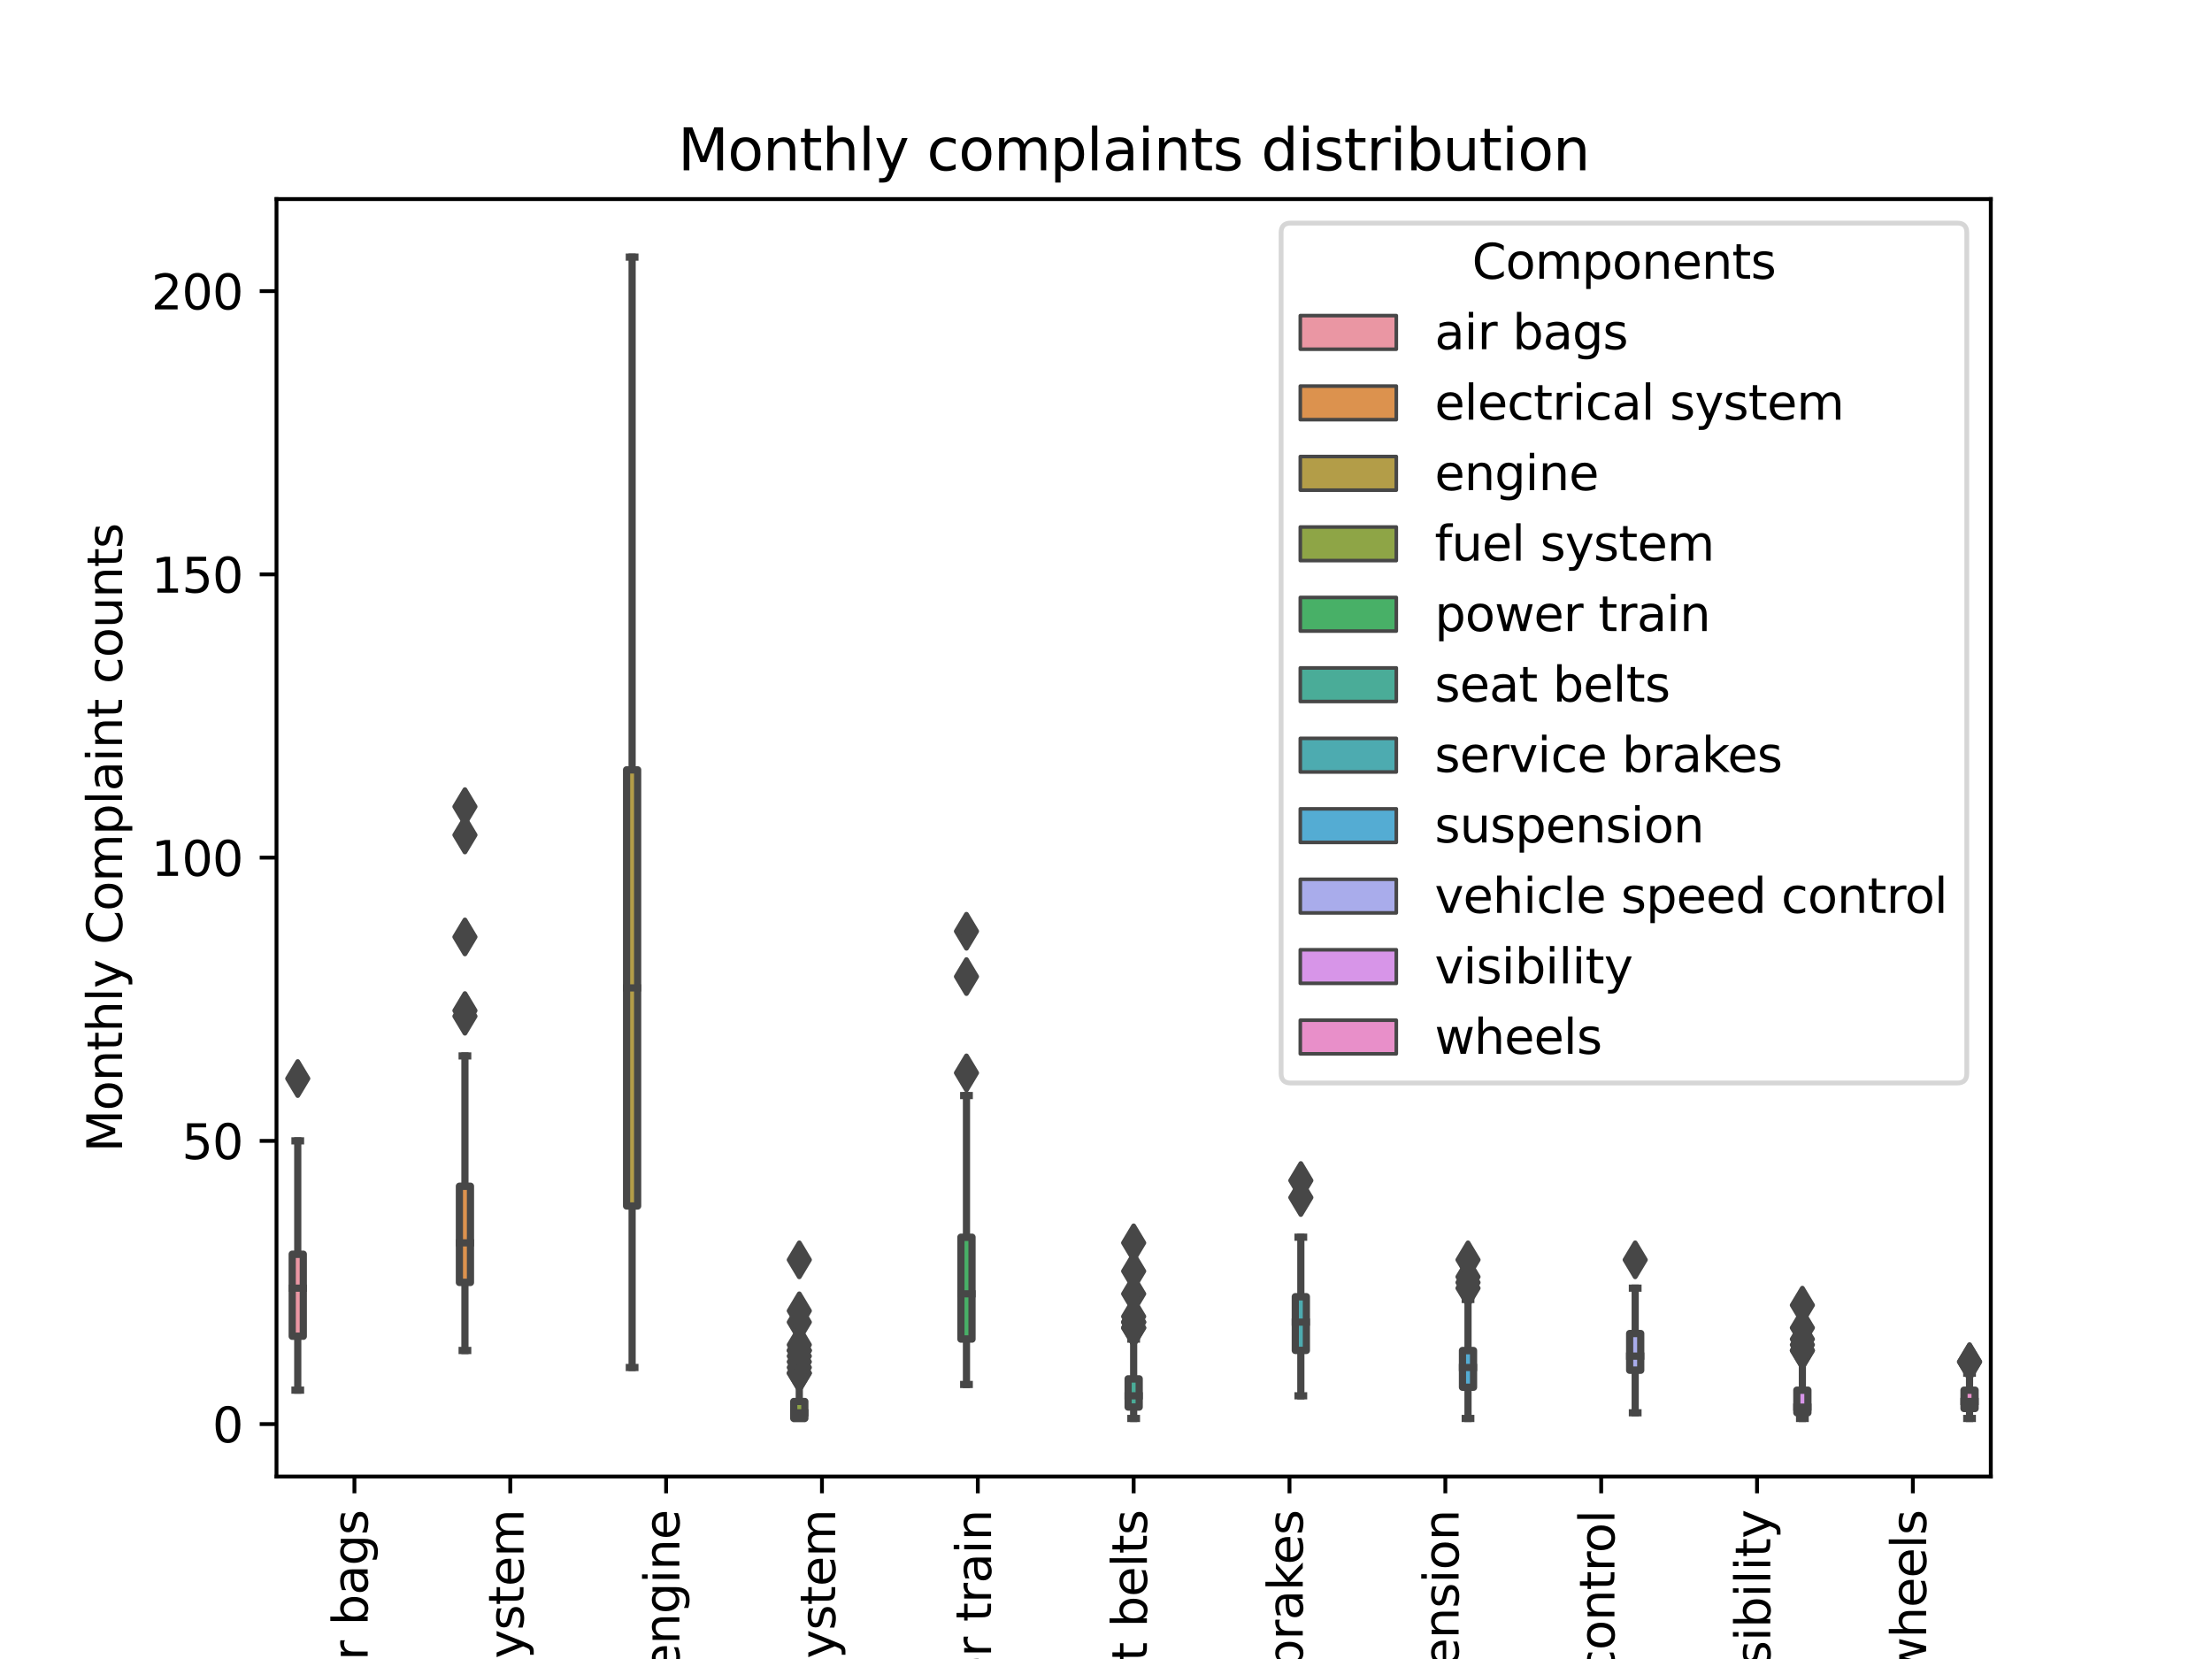 <?xml version="1.0" encoding="utf-8" standalone="no"?>
<!DOCTYPE svg PUBLIC "-//W3C//DTD SVG 1.1//EN"
  "http://www.w3.org/Graphics/SVG/1.1/DTD/svg11.dtd">
<svg xmlns:xlink="http://www.w3.org/1999/xlink" width="460.8pt" height="345.6pt" viewBox="0 0 460.8 345.6" xmlns="http://www.w3.org/2000/svg" version="1.1">
 <defs>
  <style type="text/css">*{stroke-linejoin: round; stroke-linecap: butt}</style>
 </defs>
 <g id="figure_1">
  <g id="patch_1">
   <path d="M 0 345.6 
L 460.8 345.6 
L 460.8 0 
L 0 0 
z
" style="fill: #ffffff"/>
  </g>
  <g id="axes_1">
   <g id="patch_2">
    <path d="M 57.6 307.584 
L 414.72 307.584 
L 414.72 41.472 
L 57.6 41.472 
z
" style="fill: #ffffff"/>
   </g>
   <g id="patch_3">
    <path d="M 60.87 278.377 
L 63.184 278.377 
L 63.184 261.265 
L 60.87 261.265 
L 60.87 278.377 
z
" clip-path="url(#p100eaa4e0f)" style="fill: #ea96a3; stroke: #474747; stroke-width: 1.5; stroke-linejoin: miter"/>
   </g>
   <g id="patch_4">
    <path d="M 95.697 267.166 
L 98.011 267.166 
L 98.011 247.104 
L 95.697 247.104 
L 95.697 267.166 
z
" clip-path="url(#p100eaa4e0f)" style="fill: #dc924e; stroke: #474747; stroke-width: 1.5; stroke-linejoin: miter"/>
   </g>
   <g id="patch_5">
    <path d="M 130.523 251.234 
L 132.837 251.234 
L 132.837 160.367 
L 130.523 160.367 
L 130.523 251.234 
z
" clip-path="url(#p100eaa4e0f)" style="fill: #b39d48; stroke: #474747; stroke-width: 1.5; stroke-linejoin: miter"/>
   </g>
   <g id="patch_6">
    <path d="M 165.35 295.488 
L 167.664 295.488 
L 167.664 291.948 
L 165.35 291.948 
L 165.35 295.488 
z
" clip-path="url(#p100eaa4e0f)" style="fill: #8ea546; stroke: #474747; stroke-width: 1.5; stroke-linejoin: miter"/>
   </g>
   <g id="patch_7">
    <path d="M 200.176 278.967 
L 202.49 278.967 
L 202.49 257.725 
L 200.176 257.725 
L 200.176 278.967 
z
" clip-path="url(#p100eaa4e0f)" style="fill: #48b067; stroke: #474747; stroke-width: 1.5; stroke-linejoin: miter"/>
   </g>
   <g id="patch_8">
    <path d="M 235.003 293.128 
L 237.317 293.128 
L 237.317 287.227 
L 235.003 287.227 
L 235.003 293.128 
z
" clip-path="url(#p100eaa4e0f)" style="fill: #4aac98; stroke: #474747; stroke-width: 1.5; stroke-linejoin: miter"/>
   </g>
   <g id="patch_9">
    <path d="M 269.83 281.327 
L 272.144 281.327 
L 272.144 270.116 
L 269.83 270.116 
L 269.83 281.327 
z
" clip-path="url(#p100eaa4e0f)" style="fill: #4dabb0; stroke: #474747; stroke-width: 1.5; stroke-linejoin: miter"/>
   </g>
   <g id="patch_10">
    <path d="M 304.656 288.997 
L 306.97 288.997 
L 306.97 281.327 
L 304.656 281.327 
L 304.656 288.997 
z
" clip-path="url(#p100eaa4e0f)" style="fill: #54acd3; stroke: #474747; stroke-width: 1.5; stroke-linejoin: miter"/>
   </g>
   <g id="patch_11">
    <path d="M 339.483 285.457 
L 341.797 285.457 
L 341.797 277.787 
L 339.483 277.787 
L 339.483 285.457 
z
" clip-path="url(#p100eaa4e0f)" style="fill: #a9aceb; stroke: #474747; stroke-width: 1.5; stroke-linejoin: miter"/>
   </g>
   <g id="patch_12">
    <path d="M 374.309 294.308 
L 376.623 294.308 
L 376.623 289.588 
L 374.309 289.588 
L 374.309 294.308 
z
" clip-path="url(#p100eaa4e0f)" style="fill: #d795e8; stroke: #474747; stroke-width: 1.5; stroke-linejoin: miter"/>
   </g>
   <g id="patch_13">
    <path d="M 409.136 293.423 
L 411.45 293.423 
L 411.45 289.588 
L 409.136 289.588 
L 409.136 293.423 
z
" clip-path="url(#p100eaa4e0f)" style="fill: #e88fc9; stroke: #474747; stroke-width: 1.5; stroke-linejoin: miter"/>
   </g>
   <g id="patch_14">
    <path d="M 73.833 296.668 
L 73.833 296.668 
L 73.833 296.668 
L 73.833 296.668 
z
" clip-path="url(#p100eaa4e0f)" style="fill: #ea96a3; stroke: #474747; stroke-width: 0.75; stroke-linejoin: miter"/>
   </g>
   <g id="patch_15">
    <path d="M 73.833 296.668 
L 73.833 296.668 
L 73.833 296.668 
L 73.833 296.668 
z
" clip-path="url(#p100eaa4e0f)" style="fill: #dc924e; stroke: #474747; stroke-width: 0.75; stroke-linejoin: miter"/>
   </g>
   <g id="patch_16">
    <path d="M 73.833 296.668 
L 73.833 296.668 
L 73.833 296.668 
L 73.833 296.668 
z
" clip-path="url(#p100eaa4e0f)" style="fill: #b39d48; stroke: #474747; stroke-width: 0.75; stroke-linejoin: miter"/>
   </g>
   <g id="patch_17">
    <path d="M 73.833 296.668 
L 73.833 296.668 
L 73.833 296.668 
L 73.833 296.668 
z
" clip-path="url(#p100eaa4e0f)" style="fill: #8ea546; stroke: #474747; stroke-width: 0.75; stroke-linejoin: miter"/>
   </g>
   <g id="patch_18">
    <path d="M 73.833 296.668 
L 73.833 296.668 
L 73.833 296.668 
L 73.833 296.668 
z
" clip-path="url(#p100eaa4e0f)" style="fill: #48b067; stroke: #474747; stroke-width: 0.75; stroke-linejoin: miter"/>
   </g>
   <g id="patch_19">
    <path d="M 73.833 296.668 
L 73.833 296.668 
L 73.833 296.668 
L 73.833 296.668 
z
" clip-path="url(#p100eaa4e0f)" style="fill: #4aac98; stroke: #474747; stroke-width: 0.75; stroke-linejoin: miter"/>
   </g>
   <g id="patch_20">
    <path d="M 73.833 296.668 
L 73.833 296.668 
L 73.833 296.668 
L 73.833 296.668 
z
" clip-path="url(#p100eaa4e0f)" style="fill: #4dabb0; stroke: #474747; stroke-width: 0.75; stroke-linejoin: miter"/>
   </g>
   <g id="patch_21">
    <path d="M 73.833 296.668 
L 73.833 296.668 
L 73.833 296.668 
L 73.833 296.668 
z
" clip-path="url(#p100eaa4e0f)" style="fill: #54acd3; stroke: #474747; stroke-width: 0.75; stroke-linejoin: miter"/>
   </g>
   <g id="patch_22">
    <path d="M 73.833 296.668 
L 73.833 296.668 
L 73.833 296.668 
L 73.833 296.668 
z
" clip-path="url(#p100eaa4e0f)" style="fill: #a9aceb; stroke: #474747; stroke-width: 0.75; stroke-linejoin: miter"/>
   </g>
   <g id="patch_23">
    <path d="M 73.833 296.668 
L 73.833 296.668 
L 73.833 296.668 
L 73.833 296.668 
z
" clip-path="url(#p100eaa4e0f)" style="fill: #d795e8; stroke: #474747; stroke-width: 0.75; stroke-linejoin: miter"/>
   </g>
   <g id="patch_24">
    <path d="M 73.833 296.668 
L 73.833 296.668 
L 73.833 296.668 
L 73.833 296.668 
z
" clip-path="url(#p100eaa4e0f)" style="fill: #e88fc9; stroke: #474747; stroke-width: 0.75; stroke-linejoin: miter"/>
   </g>
   <g id="matplotlib.axis_1">
    <g id="xtick_1">
     <g id="line2d_1">
      <defs>
       <path id="m3dbbedfd7b" d="M 0 0 
L 0 3.5 
" style="stroke: #000000; stroke-width: 0.8"/>
      </defs>
      <g>
       <use xlink:href="#m3dbbedfd7b" x="73.833" y="307.584" style="stroke: #000000; stroke-width: 0.8"/>
      </g>
     </g>
     <g id="text_1">
      <!-- air bags -->
      <g transform="translate(76.592 354.814) rotate(-90) scale(0.1 -0.1)">
       <defs>
        <path id="DejaVuSans-61" d="M 2194 1759 
Q 1497 1759 1228 1600 
Q 959 1441 959 1056 
Q 959 750 1161 570 
Q 1363 391 1709 391 
Q 2188 391 2477 730 
Q 2766 1069 2766 1631 
L 2766 1759 
L 2194 1759 
z
M 3341 1997 
L 3341 0 
L 2766 0 
L 2766 531 
Q 2569 213 2275 61 
Q 1981 -91 1556 -91 
Q 1019 -91 701 211 
Q 384 513 384 1019 
Q 384 1609 779 1909 
Q 1175 2209 1959 2209 
L 2766 2209 
L 2766 2266 
Q 2766 2663 2505 2880 
Q 2244 3097 1772 3097 
Q 1472 3097 1187 3025 
Q 903 2953 641 2809 
L 641 3341 
Q 956 3463 1253 3523 
Q 1550 3584 1831 3584 
Q 2591 3584 2966 3190 
Q 3341 2797 3341 1997 
z
" transform="scale(0.016)"/>
        <path id="DejaVuSans-69" d="M 603 3500 
L 1178 3500 
L 1178 0 
L 603 0 
L 603 3500 
z
M 603 4863 
L 1178 4863 
L 1178 4134 
L 603 4134 
L 603 4863 
z
" transform="scale(0.016)"/>
        <path id="DejaVuSans-72" d="M 2631 2963 
Q 2534 3019 2420 3045 
Q 2306 3072 2169 3072 
Q 1681 3072 1420 2755 
Q 1159 2438 1159 1844 
L 1159 0 
L 581 0 
L 581 3500 
L 1159 3500 
L 1159 2956 
Q 1341 3275 1631 3429 
Q 1922 3584 2338 3584 
Q 2397 3584 2469 3576 
Q 2541 3569 2628 3553 
L 2631 2963 
z
" transform="scale(0.016)"/>
        <path id="DejaVuSans-20" transform="scale(0.016)"/>
        <path id="DejaVuSans-62" d="M 3116 1747 
Q 3116 2381 2855 2742 
Q 2594 3103 2138 3103 
Q 1681 3103 1420 2742 
Q 1159 2381 1159 1747 
Q 1159 1113 1420 752 
Q 1681 391 2138 391 
Q 2594 391 2855 752 
Q 3116 1113 3116 1747 
z
M 1159 2969 
Q 1341 3281 1617 3432 
Q 1894 3584 2278 3584 
Q 2916 3584 3314 3078 
Q 3713 2572 3713 1747 
Q 3713 922 3314 415 
Q 2916 -91 2278 -91 
Q 1894 -91 1617 61 
Q 1341 213 1159 525 
L 1159 0 
L 581 0 
L 581 4863 
L 1159 4863 
L 1159 2969 
z
" transform="scale(0.016)"/>
        <path id="DejaVuSans-67" d="M 2906 1791 
Q 2906 2416 2648 2759 
Q 2391 3103 1925 3103 
Q 1463 3103 1205 2759 
Q 947 2416 947 1791 
Q 947 1169 1205 825 
Q 1463 481 1925 481 
Q 2391 481 2648 825 
Q 2906 1169 2906 1791 
z
M 3481 434 
Q 3481 -459 3084 -895 
Q 2688 -1331 1869 -1331 
Q 1566 -1331 1297 -1286 
Q 1028 -1241 775 -1147 
L 775 -588 
Q 1028 -725 1275 -790 
Q 1522 -856 1778 -856 
Q 2344 -856 2625 -561 
Q 2906 -266 2906 331 
L 2906 616 
Q 2728 306 2450 153 
Q 2172 0 1784 0 
Q 1141 0 747 490 
Q 353 981 353 1791 
Q 353 2603 747 3093 
Q 1141 3584 1784 3584 
Q 2172 3584 2450 3431 
Q 2728 3278 2906 2969 
L 2906 3500 
L 3481 3500 
L 3481 434 
z
" transform="scale(0.016)"/>
        <path id="DejaVuSans-73" d="M 2834 3397 
L 2834 2853 
Q 2591 2978 2328 3040 
Q 2066 3103 1784 3103 
Q 1356 3103 1142 2972 
Q 928 2841 928 2578 
Q 928 2378 1081 2264 
Q 1234 2150 1697 2047 
L 1894 2003 
Q 2506 1872 2764 1633 
Q 3022 1394 3022 966 
Q 3022 478 2636 193 
Q 2250 -91 1575 -91 
Q 1294 -91 989 -36 
Q 684 19 347 128 
L 347 722 
Q 666 556 975 473 
Q 1284 391 1588 391 
Q 1994 391 2212 530 
Q 2431 669 2431 922 
Q 2431 1156 2273 1281 
Q 2116 1406 1581 1522 
L 1381 1569 
Q 847 1681 609 1914 
Q 372 2147 372 2553 
Q 372 3047 722 3315 
Q 1072 3584 1716 3584 
Q 2034 3584 2315 3537 
Q 2597 3491 2834 3397 
z
" transform="scale(0.016)"/>
       </defs>
       <use xlink:href="#DejaVuSans-61"/>
       <use xlink:href="#DejaVuSans-69" x="61.279"/>
       <use xlink:href="#DejaVuSans-72" x="89.062"/>
       <use xlink:href="#DejaVuSans-20" x="130.176"/>
       <use xlink:href="#DejaVuSans-62" x="161.963"/>
       <use xlink:href="#DejaVuSans-61" x="225.439"/>
       <use xlink:href="#DejaVuSans-67" x="286.719"/>
       <use xlink:href="#DejaVuSans-73" x="350.195"/>
      </g>
     </g>
    </g>
    <g id="xtick_2">
     <g id="line2d_2">
      <g>
       <use xlink:href="#m3dbbedfd7b" x="106.298" y="307.584" style="stroke: #000000; stroke-width: 0.8"/>
      </g>
     </g>
     <g id="text_2">
      <!-- electrical system -->
      <g transform="translate(109.058 399.711) rotate(-90) scale(0.1 -0.1)">
       <defs>
        <path id="DejaVuSans-65" d="M 3597 1894 
L 3597 1613 
L 953 1613 
Q 991 1019 1311 708 
Q 1631 397 2203 397 
Q 2534 397 2845 478 
Q 3156 559 3463 722 
L 3463 178 
Q 3153 47 2828 -22 
Q 2503 -91 2169 -91 
Q 1331 -91 842 396 
Q 353 884 353 1716 
Q 353 2575 817 3079 
Q 1281 3584 2069 3584 
Q 2775 3584 3186 3129 
Q 3597 2675 3597 1894 
z
M 3022 2063 
Q 3016 2534 2758 2815 
Q 2500 3097 2075 3097 
Q 1594 3097 1305 2825 
Q 1016 2553 972 2059 
L 3022 2063 
z
" transform="scale(0.016)"/>
        <path id="DejaVuSans-6c" d="M 603 4863 
L 1178 4863 
L 1178 0 
L 603 0 
L 603 4863 
z
" transform="scale(0.016)"/>
        <path id="DejaVuSans-63" d="M 3122 3366 
L 3122 2828 
Q 2878 2963 2633 3030 
Q 2388 3097 2138 3097 
Q 1578 3097 1268 2742 
Q 959 2388 959 1747 
Q 959 1106 1268 751 
Q 1578 397 2138 397 
Q 2388 397 2633 464 
Q 2878 531 3122 666 
L 3122 134 
Q 2881 22 2623 -34 
Q 2366 -91 2075 -91 
Q 1284 -91 818 406 
Q 353 903 353 1747 
Q 353 2603 823 3093 
Q 1294 3584 2113 3584 
Q 2378 3584 2631 3529 
Q 2884 3475 3122 3366 
z
" transform="scale(0.016)"/>
        <path id="DejaVuSans-74" d="M 1172 4494 
L 1172 3500 
L 2356 3500 
L 2356 3053 
L 1172 3053 
L 1172 1153 
Q 1172 725 1289 603 
Q 1406 481 1766 481 
L 2356 481 
L 2356 0 
L 1766 0 
Q 1100 0 847 248 
Q 594 497 594 1153 
L 594 3053 
L 172 3053 
L 172 3500 
L 594 3500 
L 594 4494 
L 1172 4494 
z
" transform="scale(0.016)"/>
        <path id="DejaVuSans-79" d="M 2059 -325 
Q 1816 -950 1584 -1140 
Q 1353 -1331 966 -1331 
L 506 -1331 
L 506 -850 
L 844 -850 
Q 1081 -850 1212 -737 
Q 1344 -625 1503 -206 
L 1606 56 
L 191 3500 
L 800 3500 
L 1894 763 
L 2988 3500 
L 3597 3500 
L 2059 -325 
z
" transform="scale(0.016)"/>
        <path id="DejaVuSans-6d" d="M 3328 2828 
Q 3544 3216 3844 3400 
Q 4144 3584 4550 3584 
Q 5097 3584 5394 3201 
Q 5691 2819 5691 2113 
L 5691 0 
L 5113 0 
L 5113 2094 
Q 5113 2597 4934 2840 
Q 4756 3084 4391 3084 
Q 3944 3084 3684 2787 
Q 3425 2491 3425 1978 
L 3425 0 
L 2847 0 
L 2847 2094 
Q 2847 2600 2669 2842 
Q 2491 3084 2119 3084 
Q 1678 3084 1418 2786 
Q 1159 2488 1159 1978 
L 1159 0 
L 581 0 
L 581 3500 
L 1159 3500 
L 1159 2956 
Q 1356 3278 1631 3431 
Q 1906 3584 2284 3584 
Q 2666 3584 2933 3390 
Q 3200 3197 3328 2828 
z
" transform="scale(0.016)"/>
       </defs>
       <use xlink:href="#DejaVuSans-65"/>
       <use xlink:href="#DejaVuSans-6c" x="61.523"/>
       <use xlink:href="#DejaVuSans-65" x="89.307"/>
       <use xlink:href="#DejaVuSans-63" x="150.83"/>
       <use xlink:href="#DejaVuSans-74" x="205.811"/>
       <use xlink:href="#DejaVuSans-72" x="245.02"/>
       <use xlink:href="#DejaVuSans-69" x="286.133"/>
       <use xlink:href="#DejaVuSans-63" x="313.916"/>
       <use xlink:href="#DejaVuSans-61" x="368.896"/>
       <use xlink:href="#DejaVuSans-6c" x="430.176"/>
       <use xlink:href="#DejaVuSans-20" x="457.959"/>
       <use xlink:href="#DejaVuSans-73" x="489.746"/>
       <use xlink:href="#DejaVuSans-79" x="541.846"/>
       <use xlink:href="#DejaVuSans-73" x="601.025"/>
       <use xlink:href="#DejaVuSans-74" x="653.125"/>
       <use xlink:href="#DejaVuSans-65" x="692.334"/>
       <use xlink:href="#DejaVuSans-6d" x="753.857"/>
      </g>
     </g>
    </g>
    <g id="xtick_3">
     <g id="line2d_3">
      <g>
       <use xlink:href="#m3dbbedfd7b" x="138.764" y="307.584" style="stroke: #000000; stroke-width: 0.8"/>
      </g>
     </g>
     <g id="text_3">
      <!-- engine -->
      <g transform="translate(141.523 348.692) rotate(-90) scale(0.1 -0.1)">
       <defs>
        <path id="DejaVuSans-6e" d="M 3513 2113 
L 3513 0 
L 2938 0 
L 2938 2094 
Q 2938 2591 2744 2837 
Q 2550 3084 2163 3084 
Q 1697 3084 1428 2787 
Q 1159 2491 1159 1978 
L 1159 0 
L 581 0 
L 581 3500 
L 1159 3500 
L 1159 2956 
Q 1366 3272 1645 3428 
Q 1925 3584 2291 3584 
Q 2894 3584 3203 3211 
Q 3513 2838 3513 2113 
z
" transform="scale(0.016)"/>
       </defs>
       <use xlink:href="#DejaVuSans-65"/>
       <use xlink:href="#DejaVuSans-6e" x="61.523"/>
       <use xlink:href="#DejaVuSans-67" x="124.902"/>
       <use xlink:href="#DejaVuSans-69" x="188.379"/>
       <use xlink:href="#DejaVuSans-6e" x="216.162"/>
       <use xlink:href="#DejaVuSans-65" x="279.541"/>
      </g>
     </g>
    </g>
    <g id="xtick_4">
     <g id="line2d_4">
      <g>
       <use xlink:href="#m3dbbedfd7b" x="171.229" y="307.584" style="stroke: #000000; stroke-width: 0.8"/>
      </g>
     </g>
     <g id="text_4">
      <!-- fuel system -->
      <g transform="translate(173.988 372.703) rotate(-90) scale(0.1 -0.1)">
       <defs>
        <path id="DejaVuSans-66" d="M 2375 4863 
L 2375 4384 
L 1825 4384 
Q 1516 4384 1395 4259 
Q 1275 4134 1275 3809 
L 1275 3500 
L 2222 3500 
L 2222 3053 
L 1275 3053 
L 1275 0 
L 697 0 
L 697 3053 
L 147 3053 
L 147 3500 
L 697 3500 
L 697 3744 
Q 697 4328 969 4595 
Q 1241 4863 1831 4863 
L 2375 4863 
z
" transform="scale(0.016)"/>
        <path id="DejaVuSans-75" d="M 544 1381 
L 544 3500 
L 1119 3500 
L 1119 1403 
Q 1119 906 1312 657 
Q 1506 409 1894 409 
Q 2359 409 2629 706 
Q 2900 1003 2900 1516 
L 2900 3500 
L 3475 3500 
L 3475 0 
L 2900 0 
L 2900 538 
Q 2691 219 2414 64 
Q 2138 -91 1772 -91 
Q 1169 -91 856 284 
Q 544 659 544 1381 
z
M 1991 3584 
L 1991 3584 
z
" transform="scale(0.016)"/>
       </defs>
       <use xlink:href="#DejaVuSans-66"/>
       <use xlink:href="#DejaVuSans-75" x="35.205"/>
       <use xlink:href="#DejaVuSans-65" x="98.584"/>
       <use xlink:href="#DejaVuSans-6c" x="160.107"/>
       <use xlink:href="#DejaVuSans-20" x="187.891"/>
       <use xlink:href="#DejaVuSans-73" x="219.678"/>
       <use xlink:href="#DejaVuSans-79" x="271.777"/>
       <use xlink:href="#DejaVuSans-73" x="330.957"/>
       <use xlink:href="#DejaVuSans-74" x="383.057"/>
       <use xlink:href="#DejaVuSans-65" x="422.266"/>
       <use xlink:href="#DejaVuSans-6d" x="483.789"/>
      </g>
     </g>
    </g>
    <g id="xtick_5">
     <g id="line2d_5">
      <g>
       <use xlink:href="#m3dbbedfd7b" x="203.695" y="307.584" style="stroke: #000000; stroke-width: 0.8"/>
      </g>
     </g>
     <g id="text_5">
      <!-- power train -->
      <g transform="translate(206.454 371.947) rotate(-90) scale(0.1 -0.1)">
       <defs>
        <path id="DejaVuSans-70" d="M 1159 525 
L 1159 -1331 
L 581 -1331 
L 581 3500 
L 1159 3500 
L 1159 2969 
Q 1341 3281 1617 3432 
Q 1894 3584 2278 3584 
Q 2916 3584 3314 3078 
Q 3713 2572 3713 1747 
Q 3713 922 3314 415 
Q 2916 -91 2278 -91 
Q 1894 -91 1617 61 
Q 1341 213 1159 525 
z
M 3116 1747 
Q 3116 2381 2855 2742 
Q 2594 3103 2138 3103 
Q 1681 3103 1420 2742 
Q 1159 2381 1159 1747 
Q 1159 1113 1420 752 
Q 1681 391 2138 391 
Q 2594 391 2855 752 
Q 3116 1113 3116 1747 
z
" transform="scale(0.016)"/>
        <path id="DejaVuSans-6f" d="M 1959 3097 
Q 1497 3097 1228 2736 
Q 959 2375 959 1747 
Q 959 1119 1226 758 
Q 1494 397 1959 397 
Q 2419 397 2687 759 
Q 2956 1122 2956 1747 
Q 2956 2369 2687 2733 
Q 2419 3097 1959 3097 
z
M 1959 3584 
Q 2709 3584 3137 3096 
Q 3566 2609 3566 1747 
Q 3566 888 3137 398 
Q 2709 -91 1959 -91 
Q 1206 -91 779 398 
Q 353 888 353 1747 
Q 353 2609 779 3096 
Q 1206 3584 1959 3584 
z
" transform="scale(0.016)"/>
        <path id="DejaVuSans-77" d="M 269 3500 
L 844 3500 
L 1563 769 
L 2278 3500 
L 2956 3500 
L 3675 769 
L 4391 3500 
L 4966 3500 
L 4050 0 
L 3372 0 
L 2619 2869 
L 1863 0 
L 1184 0 
L 269 3500 
z
" transform="scale(0.016)"/>
       </defs>
       <use xlink:href="#DejaVuSans-70"/>
       <use xlink:href="#DejaVuSans-6f" x="63.477"/>
       <use xlink:href="#DejaVuSans-77" x="124.658"/>
       <use xlink:href="#DejaVuSans-65" x="206.445"/>
       <use xlink:href="#DejaVuSans-72" x="267.969"/>
       <use xlink:href="#DejaVuSans-20" x="309.082"/>
       <use xlink:href="#DejaVuSans-74" x="340.869"/>
       <use xlink:href="#DejaVuSans-72" x="380.078"/>
       <use xlink:href="#DejaVuSans-61" x="421.191"/>
       <use xlink:href="#DejaVuSans-69" x="482.471"/>
       <use xlink:href="#DejaVuSans-6e" x="510.254"/>
      </g>
     </g>
    </g>
    <g id="xtick_6">
     <g id="line2d_6">
      <g>
       <use xlink:href="#m3dbbedfd7b" x="236.16" y="307.584" style="stroke: #000000; stroke-width: 0.8"/>
      </g>
     </g>
     <g id="text_6">
      <!-- seat belts -->
      <g transform="translate(238.919 363.582) rotate(-90) scale(0.1 -0.1)">
       <use xlink:href="#DejaVuSans-73"/>
       <use xlink:href="#DejaVuSans-65" x="52.1"/>
       <use xlink:href="#DejaVuSans-61" x="113.623"/>
       <use xlink:href="#DejaVuSans-74" x="174.902"/>
       <use xlink:href="#DejaVuSans-20" x="214.111"/>
       <use xlink:href="#DejaVuSans-62" x="245.898"/>
       <use xlink:href="#DejaVuSans-65" x="309.375"/>
       <use xlink:href="#DejaVuSans-6c" x="370.898"/>
       <use xlink:href="#DejaVuSans-74" x="398.682"/>
       <use xlink:href="#DejaVuSans-73" x="437.891"/>
      </g>
     </g>
    </g>
    <g id="xtick_7">
     <g id="line2d_7">
      <g>
       <use xlink:href="#m3dbbedfd7b" x="268.625" y="307.584" style="stroke: #000000; stroke-width: 0.8"/>
      </g>
     </g>
     <g id="text_7">
      <!-- service brakes -->
      <g transform="translate(271.385 386.962) rotate(-90) scale(0.1 -0.1)">
       <defs>
        <path id="DejaVuSans-76" d="M 191 3500 
L 800 3500 
L 1894 563 
L 2988 3500 
L 3597 3500 
L 2284 0 
L 1503 0 
L 191 3500 
z
" transform="scale(0.016)"/>
        <path id="DejaVuSans-6b" d="M 581 4863 
L 1159 4863 
L 1159 1991 
L 2875 3500 
L 3609 3500 
L 1753 1863 
L 3688 0 
L 2938 0 
L 1159 1709 
L 1159 0 
L 581 0 
L 581 4863 
z
" transform="scale(0.016)"/>
       </defs>
       <use xlink:href="#DejaVuSans-73"/>
       <use xlink:href="#DejaVuSans-65" x="52.1"/>
       <use xlink:href="#DejaVuSans-72" x="113.623"/>
       <use xlink:href="#DejaVuSans-76" x="154.736"/>
       <use xlink:href="#DejaVuSans-69" x="213.916"/>
       <use xlink:href="#DejaVuSans-63" x="241.699"/>
       <use xlink:href="#DejaVuSans-65" x="296.68"/>
       <use xlink:href="#DejaVuSans-20" x="358.203"/>
       <use xlink:href="#DejaVuSans-62" x="389.99"/>
       <use xlink:href="#DejaVuSans-72" x="453.467"/>
       <use xlink:href="#DejaVuSans-61" x="494.58"/>
       <use xlink:href="#DejaVuSans-6b" x="555.859"/>
       <use xlink:href="#DejaVuSans-65" x="610.145"/>
       <use xlink:href="#DejaVuSans-73" x="671.668"/>
      </g>
     </g>
    </g>
    <g id="xtick_8">
     <g id="line2d_8">
      <g>
       <use xlink:href="#m3dbbedfd7b" x="301.091" y="307.584" style="stroke: #000000; stroke-width: 0.8"/>
      </g>
     </g>
     <g id="text_8">
      <!-- suspension -->
      <g transform="translate(303.85 370.623) rotate(-90) scale(0.1 -0.1)">
       <use xlink:href="#DejaVuSans-73"/>
       <use xlink:href="#DejaVuSans-75" x="52.1"/>
       <use xlink:href="#DejaVuSans-73" x="115.479"/>
       <use xlink:href="#DejaVuSans-70" x="167.578"/>
       <use xlink:href="#DejaVuSans-65" x="231.055"/>
       <use xlink:href="#DejaVuSans-6e" x="292.578"/>
       <use xlink:href="#DejaVuSans-73" x="355.957"/>
       <use xlink:href="#DejaVuSans-69" x="408.057"/>
       <use xlink:href="#DejaVuSans-6f" x="435.84"/>
       <use xlink:href="#DejaVuSans-6e" x="497.021"/>
      </g>
     </g>
    </g>
    <g id="xtick_9">
     <g id="line2d_9">
      <g>
       <use xlink:href="#m3dbbedfd7b" x="333.556" y="307.584" style="stroke: #000000; stroke-width: 0.8"/>
      </g>
     </g>
     <g id="text_9">
      <!-- vehicle speed control -->
      <g transform="translate(336.316 421.428) rotate(-90) scale(0.1 -0.1)">
       <defs>
        <path id="DejaVuSans-68" d="M 3513 2113 
L 3513 0 
L 2938 0 
L 2938 2094 
Q 2938 2591 2744 2837 
Q 2550 3084 2163 3084 
Q 1697 3084 1428 2787 
Q 1159 2491 1159 1978 
L 1159 0 
L 581 0 
L 581 4863 
L 1159 4863 
L 1159 2956 
Q 1366 3272 1645 3428 
Q 1925 3584 2291 3584 
Q 2894 3584 3203 3211 
Q 3513 2838 3513 2113 
z
" transform="scale(0.016)"/>
        <path id="DejaVuSans-64" d="M 2906 2969 
L 2906 4863 
L 3481 4863 
L 3481 0 
L 2906 0 
L 2906 525 
Q 2725 213 2448 61 
Q 2172 -91 1784 -91 
Q 1150 -91 751 415 
Q 353 922 353 1747 
Q 353 2572 751 3078 
Q 1150 3584 1784 3584 
Q 2172 3584 2448 3432 
Q 2725 3281 2906 2969 
z
M 947 1747 
Q 947 1113 1208 752 
Q 1469 391 1925 391 
Q 2381 391 2643 752 
Q 2906 1113 2906 1747 
Q 2906 2381 2643 2742 
Q 2381 3103 1925 3103 
Q 1469 3103 1208 2742 
Q 947 2381 947 1747 
z
" transform="scale(0.016)"/>
       </defs>
       <use xlink:href="#DejaVuSans-76"/>
       <use xlink:href="#DejaVuSans-65" x="59.18"/>
       <use xlink:href="#DejaVuSans-68" x="120.703"/>
       <use xlink:href="#DejaVuSans-69" x="184.082"/>
       <use xlink:href="#DejaVuSans-63" x="211.865"/>
       <use xlink:href="#DejaVuSans-6c" x="266.846"/>
       <use xlink:href="#DejaVuSans-65" x="294.629"/>
       <use xlink:href="#DejaVuSans-20" x="356.152"/>
       <use xlink:href="#DejaVuSans-73" x="387.939"/>
       <use xlink:href="#DejaVuSans-70" x="440.039"/>
       <use xlink:href="#DejaVuSans-65" x="503.516"/>
       <use xlink:href="#DejaVuSans-65" x="565.039"/>
       <use xlink:href="#DejaVuSans-64" x="626.562"/>
       <use xlink:href="#DejaVuSans-20" x="690.039"/>
       <use xlink:href="#DejaVuSans-63" x="721.826"/>
       <use xlink:href="#DejaVuSans-6f" x="776.807"/>
       <use xlink:href="#DejaVuSans-6e" x="837.988"/>
       <use xlink:href="#DejaVuSans-74" x="901.367"/>
       <use xlink:href="#DejaVuSans-72" x="940.576"/>
       <use xlink:href="#DejaVuSans-6f" x="979.439"/>
       <use xlink:href="#DejaVuSans-6c" x="1040.621"/>
      </g>
     </g>
    </g>
    <g id="xtick_10">
     <g id="line2d_10">
      <g>
       <use xlink:href="#m3dbbedfd7b" x="366.022" y="307.584" style="stroke: #000000; stroke-width: 0.8"/>
      </g>
     </g>
     <g id="text_10">
      <!-- visibility -->
      <g transform="translate(368.781 355.79) rotate(-90) scale(0.1 -0.1)">
       <use xlink:href="#DejaVuSans-76"/>
       <use xlink:href="#DejaVuSans-69" x="59.18"/>
       <use xlink:href="#DejaVuSans-73" x="86.963"/>
       <use xlink:href="#DejaVuSans-69" x="139.062"/>
       <use xlink:href="#DejaVuSans-62" x="166.846"/>
       <use xlink:href="#DejaVuSans-69" x="230.322"/>
       <use xlink:href="#DejaVuSans-6c" x="258.105"/>
       <use xlink:href="#DejaVuSans-69" x="285.889"/>
       <use xlink:href="#DejaVuSans-74" x="313.672"/>
       <use xlink:href="#DejaVuSans-79" x="352.881"/>
      </g>
     </g>
    </g>
    <g id="xtick_11">
     <g id="line2d_11">
      <g>
       <use xlink:href="#m3dbbedfd7b" x="398.487" y="307.584" style="stroke: #000000; stroke-width: 0.8"/>
      </g>
     </g>
     <g id="text_11">
      <!-- wheels -->
      <g transform="translate(401.247 349.393) rotate(-90) scale(0.1 -0.1)">
       <use xlink:href="#DejaVuSans-77"/>
       <use xlink:href="#DejaVuSans-68" x="81.787"/>
       <use xlink:href="#DejaVuSans-65" x="145.166"/>
       <use xlink:href="#DejaVuSans-65" x="206.689"/>
       <use xlink:href="#DejaVuSans-6c" x="268.213"/>
       <use xlink:href="#DejaVuSans-73" x="295.996"/>
      </g>
     </g>
    </g>
    <g id="text_12">
     <!-- Components -->
     <g transform="translate(204.526 433.026) scale(0.1 -0.1)">
      <defs>
       <path id="DejaVuSans-43" d="M 4122 4306 
L 4122 3641 
Q 3803 3938 3442 4084 
Q 3081 4231 2675 4231 
Q 1875 4231 1450 3742 
Q 1025 3253 1025 2328 
Q 1025 1406 1450 917 
Q 1875 428 2675 428 
Q 3081 428 3442 575 
Q 3803 722 4122 1019 
L 4122 359 
Q 3791 134 3420 21 
Q 3050 -91 2638 -91 
Q 1578 -91 968 557 
Q 359 1206 359 2328 
Q 359 3453 968 4101 
Q 1578 4750 2638 4750 
Q 3056 4750 3426 4639 
Q 3797 4528 4122 4306 
z
" transform="scale(0.016)"/>
      </defs>
      <use xlink:href="#DejaVuSans-43"/>
      <use xlink:href="#DejaVuSans-6f" x="69.824"/>
      <use xlink:href="#DejaVuSans-6d" x="131.006"/>
      <use xlink:href="#DejaVuSans-70" x="228.418"/>
      <use xlink:href="#DejaVuSans-6f" x="291.895"/>
      <use xlink:href="#DejaVuSans-6e" x="353.076"/>
      <use xlink:href="#DejaVuSans-65" x="416.455"/>
      <use xlink:href="#DejaVuSans-6e" x="477.979"/>
      <use xlink:href="#DejaVuSans-74" x="541.357"/>
      <use xlink:href="#DejaVuSans-73" x="580.566"/>
     </g>
    </g>
   </g>
   <g id="matplotlib.axis_2">
    <g id="ytick_1">
     <g id="line2d_12">
      <defs>
       <path id="m4d5630105f" d="M 0 0 
L -3.5 0 
" style="stroke: #000000; stroke-width: 0.8"/>
      </defs>
      <g>
       <use xlink:href="#m4d5630105f" x="57.6" y="296.668" style="stroke: #000000; stroke-width: 0.8"/>
      </g>
     </g>
     <g id="text_13">
      <!-- 0 -->
      <g transform="translate(44.237 300.467) scale(0.1 -0.1)">
       <defs>
        <path id="DejaVuSans-30" d="M 2034 4250 
Q 1547 4250 1301 3770 
Q 1056 3291 1056 2328 
Q 1056 1369 1301 889 
Q 1547 409 2034 409 
Q 2525 409 2770 889 
Q 3016 1369 3016 2328 
Q 3016 3291 2770 3770 
Q 2525 4250 2034 4250 
z
M 2034 4750 
Q 2819 4750 3233 4129 
Q 3647 3509 3647 2328 
Q 3647 1150 3233 529 
Q 2819 -91 2034 -91 
Q 1250 -91 836 529 
Q 422 1150 422 2328 
Q 422 3509 836 4129 
Q 1250 4750 2034 4750 
z
" transform="scale(0.016)"/>
       </defs>
       <use xlink:href="#DejaVuSans-30"/>
      </g>
     </g>
    </g>
    <g id="ytick_2">
     <g id="line2d_13">
      <g>
       <use xlink:href="#m4d5630105f" x="57.6" y="237.663" style="stroke: #000000; stroke-width: 0.8"/>
      </g>
     </g>
     <g id="text_14">
      <!-- 50 -->
      <g transform="translate(37.875 241.462) scale(0.1 -0.1)">
       <defs>
        <path id="DejaVuSans-35" d="M 691 4666 
L 3169 4666 
L 3169 4134 
L 1269 4134 
L 1269 2991 
Q 1406 3038 1543 3061 
Q 1681 3084 1819 3084 
Q 2600 3084 3056 2656 
Q 3513 2228 3513 1497 
Q 3513 744 3044 326 
Q 2575 -91 1722 -91 
Q 1428 -91 1123 -41 
Q 819 9 494 109 
L 494 744 
Q 775 591 1075 516 
Q 1375 441 1709 441 
Q 2250 441 2565 725 
Q 2881 1009 2881 1497 
Q 2881 1984 2565 2268 
Q 2250 2553 1709 2553 
Q 1456 2553 1204 2497 
Q 953 2441 691 2322 
L 691 4666 
z
" transform="scale(0.016)"/>
       </defs>
       <use xlink:href="#DejaVuSans-35"/>
       <use xlink:href="#DejaVuSans-30" x="63.623"/>
      </g>
     </g>
    </g>
    <g id="ytick_3">
     <g id="line2d_14">
      <g>
       <use xlink:href="#m4d5630105f" x="57.6" y="178.658" style="stroke: #000000; stroke-width: 0.8"/>
      </g>
     </g>
     <g id="text_15">
      <!-- 100 -->
      <g transform="translate(31.512 182.458) scale(0.1 -0.1)">
       <defs>
        <path id="DejaVuSans-31" d="M 794 531 
L 1825 531 
L 1825 4091 
L 703 3866 
L 703 4441 
L 1819 4666 
L 2450 4666 
L 2450 531 
L 3481 531 
L 3481 0 
L 794 0 
L 794 531 
z
" transform="scale(0.016)"/>
       </defs>
       <use xlink:href="#DejaVuSans-31"/>
       <use xlink:href="#DejaVuSans-30" x="63.623"/>
       <use xlink:href="#DejaVuSans-30" x="127.246"/>
      </g>
     </g>
    </g>
    <g id="ytick_4">
     <g id="line2d_15">
      <g>
       <use xlink:href="#m4d5630105f" x="57.6" y="119.653" style="stroke: #000000; stroke-width: 0.8"/>
      </g>
     </g>
     <g id="text_16">
      <!-- 150 -->
      <g transform="translate(31.512 123.453) scale(0.1 -0.1)">
       <use xlink:href="#DejaVuSans-31"/>
       <use xlink:href="#DejaVuSans-35" x="63.623"/>
       <use xlink:href="#DejaVuSans-30" x="127.246"/>
      </g>
     </g>
    </g>
    <g id="ytick_5">
     <g id="line2d_16">
      <g>
       <use xlink:href="#m4d5630105f" x="57.6" y="60.649" style="stroke: #000000; stroke-width: 0.8"/>
      </g>
     </g>
     <g id="text_17">
      <!-- 200 -->
      <g transform="translate(31.512 64.448) scale(0.1 -0.1)">
       <defs>
        <path id="DejaVuSans-32" d="M 1228 531 
L 3431 531 
L 3431 0 
L 469 0 
L 469 531 
Q 828 903 1448 1529 
Q 2069 2156 2228 2338 
Q 2531 2678 2651 2914 
Q 2772 3150 2772 3378 
Q 2772 3750 2511 3984 
Q 2250 4219 1831 4219 
Q 1534 4219 1204 4116 
Q 875 4013 500 3803 
L 500 4441 
Q 881 4594 1212 4672 
Q 1544 4750 1819 4750 
Q 2544 4750 2975 4387 
Q 3406 4025 3406 3419 
Q 3406 3131 3298 2873 
Q 3191 2616 2906 2266 
Q 2828 2175 2409 1742 
Q 1991 1309 1228 531 
z
" transform="scale(0.016)"/>
       </defs>
       <use xlink:href="#DejaVuSans-32"/>
       <use xlink:href="#DejaVuSans-30" x="63.623"/>
       <use xlink:href="#DejaVuSans-30" x="127.246"/>
      </g>
     </g>
    </g>
    <g id="text_18">
     <!-- Monthly Complaint counts -->
     <g transform="translate(25.433 240.003) rotate(-90) scale(0.1 -0.1)">
      <defs>
       <path id="DejaVuSans-4d" d="M 628 4666 
L 1569 4666 
L 2759 1491 
L 3956 4666 
L 4897 4666 
L 4897 0 
L 4281 0 
L 4281 4097 
L 3078 897 
L 2444 897 
L 1241 4097 
L 1241 0 
L 628 0 
L 628 4666 
z
" transform="scale(0.016)"/>
      </defs>
      <use xlink:href="#DejaVuSans-4d"/>
      <use xlink:href="#DejaVuSans-6f" x="86.279"/>
      <use xlink:href="#DejaVuSans-6e" x="147.461"/>
      <use xlink:href="#DejaVuSans-74" x="210.84"/>
      <use xlink:href="#DejaVuSans-68" x="250.049"/>
      <use xlink:href="#DejaVuSans-6c" x="313.428"/>
      <use xlink:href="#DejaVuSans-79" x="341.211"/>
      <use xlink:href="#DejaVuSans-20" x="400.391"/>
      <use xlink:href="#DejaVuSans-43" x="432.178"/>
      <use xlink:href="#DejaVuSans-6f" x="502.002"/>
      <use xlink:href="#DejaVuSans-6d" x="563.184"/>
      <use xlink:href="#DejaVuSans-70" x="660.596"/>
      <use xlink:href="#DejaVuSans-6c" x="724.072"/>
      <use xlink:href="#DejaVuSans-61" x="751.855"/>
      <use xlink:href="#DejaVuSans-69" x="813.135"/>
      <use xlink:href="#DejaVuSans-6e" x="840.918"/>
      <use xlink:href="#DejaVuSans-74" x="904.297"/>
      <use xlink:href="#DejaVuSans-20" x="943.506"/>
      <use xlink:href="#DejaVuSans-63" x="975.293"/>
      <use xlink:href="#DejaVuSans-6f" x="1030.273"/>
      <use xlink:href="#DejaVuSans-75" x="1091.455"/>
      <use xlink:href="#DejaVuSans-6e" x="1154.834"/>
      <use xlink:href="#DejaVuSans-74" x="1218.213"/>
      <use xlink:href="#DejaVuSans-73" x="1257.422"/>
     </g>
    </g>
   </g>
   <g id="line2d_17">
    <path d="M 62.027 278.377 
L 62.027 289.588 
" clip-path="url(#p100eaa4e0f)" style="fill: none; stroke: #474747; stroke-width: 1.5; stroke-linecap: square"/>
   </g>
   <g id="line2d_18">
    <path d="M 62.027 261.265 
L 62.027 237.663 
" clip-path="url(#p100eaa4e0f)" style="fill: none; stroke: #474747; stroke-width: 1.5; stroke-linecap: square"/>
   </g>
   <g id="line2d_19">
    <path d="M 61.449 289.588 
L 62.606 289.588 
" clip-path="url(#p100eaa4e0f)" style="fill: none; stroke: #474747; stroke-width: 1.5; stroke-linecap: square"/>
   </g>
   <g id="line2d_20">
    <path d="M 61.449 237.663 
L 62.606 237.663 
" clip-path="url(#p100eaa4e0f)" style="fill: none; stroke: #474747; stroke-width: 1.5; stroke-linecap: square"/>
   </g>
   <g id="line2d_21">
    <defs>
     <path id="m7daec1e1fb" d="M 0 3.536 
L 2.121 0 
L 0 -3.536 
L -2.121 0 
z
" style="stroke: #474747; stroke-linejoin: miter"/>
    </defs>
    <g clip-path="url(#p100eaa4e0f)">
     <use xlink:href="#m7daec1e1fb" x="62.027" y="224.682" style="fill: #474747; stroke: #474747; stroke-linejoin: miter"/>
    </g>
   </g>
   <g id="line2d_22">
    <path d="M 96.854 267.166 
L 96.854 281.327 
" clip-path="url(#p100eaa4e0f)" style="fill: none; stroke: #474747; stroke-width: 1.5; stroke-linecap: square"/>
   </g>
   <g id="line2d_23">
    <path d="M 96.854 247.104 
L 96.854 219.962 
" clip-path="url(#p100eaa4e0f)" style="fill: none; stroke: #474747; stroke-width: 1.5; stroke-linecap: square"/>
   </g>
   <g id="line2d_24">
    <path d="M 96.275 281.327 
L 97.432 281.327 
" clip-path="url(#p100eaa4e0f)" style="fill: none; stroke: #474747; stroke-width: 1.5; stroke-linecap: square"/>
   </g>
   <g id="line2d_25">
    <path d="M 96.275 219.962 
L 97.432 219.962 
" clip-path="url(#p100eaa4e0f)" style="fill: none; stroke: #474747; stroke-width: 1.5; stroke-linecap: square"/>
   </g>
   <g id="line2d_26">
    <g clip-path="url(#p100eaa4e0f)">
     <use xlink:href="#m7daec1e1fb" x="96.854" y="173.938" style="fill: #474747; stroke: #474747; stroke-linejoin: miter"/>
     <use xlink:href="#m7daec1e1fb" x="96.854" y="168.037" style="fill: #474747; stroke: #474747; stroke-linejoin: miter"/>
     <use xlink:href="#m7daec1e1fb" x="96.854" y="195.18" style="fill: #474747; stroke: #474747; stroke-linejoin: miter"/>
     <use xlink:href="#m7daec1e1fb" x="96.854" y="211.701" style="fill: #474747; stroke: #474747; stroke-linejoin: miter"/>
     <use xlink:href="#m7daec1e1fb" x="96.854" y="210.521" style="fill: #474747; stroke: #474747; stroke-linejoin: miter"/>
    </g>
   </g>
   <g id="line2d_27">
    <path d="M 131.68 251.234 
L 131.68 284.867 
" clip-path="url(#p100eaa4e0f)" style="fill: none; stroke: #474747; stroke-width: 1.5; stroke-linecap: square"/>
   </g>
   <g id="line2d_28">
    <path d="M 131.68 160.367 
L 131.68 53.568 
" clip-path="url(#p100eaa4e0f)" style="fill: none; stroke: #474747; stroke-width: 1.5; stroke-linecap: square"/>
   </g>
   <g id="line2d_29">
    <path d="M 131.102 284.867 
L 132.259 284.867 
" clip-path="url(#p100eaa4e0f)" style="fill: none; stroke: #474747; stroke-width: 1.5; stroke-linecap: square"/>
   </g>
   <g id="line2d_30">
    <path d="M 131.102 53.568 
L 132.259 53.568 
" clip-path="url(#p100eaa4e0f)" style="fill: none; stroke: #474747; stroke-width: 1.5; stroke-linecap: square"/>
   </g>
   <g id="line2d_31"/>
   <g id="line2d_32">
    <path d="M 166.507 295.488 
L 166.507 295.488 
" clip-path="url(#p100eaa4e0f)" style="fill: none; stroke: #474747; stroke-width: 1.5; stroke-linecap: square"/>
   </g>
   <g id="line2d_33">
    <path d="M 166.507 291.948 
L 166.507 287.227 
" clip-path="url(#p100eaa4e0f)" style="fill: none; stroke: #474747; stroke-width: 1.5; stroke-linecap: square"/>
   </g>
   <g id="line2d_34">
    <path d="M 165.928 295.488 
L 167.085 295.488 
" clip-path="url(#p100eaa4e0f)" style="fill: none; stroke: #474747; stroke-width: 1.5; stroke-linecap: square"/>
   </g>
   <g id="line2d_35">
    <path d="M 165.928 287.227 
L 167.085 287.227 
" clip-path="url(#p100eaa4e0f)" style="fill: none; stroke: #474747; stroke-width: 1.5; stroke-linecap: square"/>
   </g>
   <g id="line2d_36">
    <g clip-path="url(#p100eaa4e0f)">
     <use xlink:href="#m7daec1e1fb" x="166.507" y="275.426" style="fill: #474747; stroke: #474747; stroke-linejoin: miter"/>
     <use xlink:href="#m7daec1e1fb" x="166.507" y="284.867" style="fill: #474747; stroke: #474747; stroke-linejoin: miter"/>
     <use xlink:href="#m7daec1e1fb" x="166.507" y="273.066" style="fill: #474747; stroke: #474747; stroke-linejoin: miter"/>
     <use xlink:href="#m7daec1e1fb" x="166.507" y="281.327" style="fill: #474747; stroke: #474747; stroke-linejoin: miter"/>
     <use xlink:href="#m7daec1e1fb" x="166.507" y="283.687" style="fill: #474747; stroke: #474747; stroke-linejoin: miter"/>
     <use xlink:href="#m7daec1e1fb" x="166.507" y="286.047" style="fill: #474747; stroke: #474747; stroke-linejoin: miter"/>
     <use xlink:href="#m7daec1e1fb" x="166.507" y="280.147" style="fill: #474747; stroke: #474747; stroke-linejoin: miter"/>
     <use xlink:href="#m7daec1e1fb" x="166.507" y="282.507" style="fill: #474747; stroke: #474747; stroke-linejoin: miter"/>
     <use xlink:href="#m7daec1e1fb" x="166.507" y="262.445" style="fill: #474747; stroke: #474747; stroke-linejoin: miter"/>
     <use xlink:href="#m7daec1e1fb" x="166.507" y="281.327" style="fill: #474747; stroke: #474747; stroke-linejoin: miter"/>
     <use xlink:href="#m7daec1e1fb" x="166.507" y="286.047" style="fill: #474747; stroke: #474747; stroke-linejoin: miter"/>
    </g>
   </g>
   <g id="line2d_37">
    <path d="M 201.333 278.967 
L 201.333 288.407 
" clip-path="url(#p100eaa4e0f)" style="fill: none; stroke: #474747; stroke-width: 1.5; stroke-linecap: square"/>
   </g>
   <g id="line2d_38">
    <path d="M 201.333 257.725 
L 201.333 228.222 
" clip-path="url(#p100eaa4e0f)" style="fill: none; stroke: #474747; stroke-width: 1.5; stroke-linecap: square"/>
   </g>
   <g id="line2d_39">
    <path d="M 200.755 288.407 
L 201.912 288.407 
" clip-path="url(#p100eaa4e0f)" style="fill: none; stroke: #474747; stroke-width: 1.5; stroke-linecap: square"/>
   </g>
   <g id="line2d_40">
    <path d="M 200.755 228.222 
L 201.912 228.222 
" clip-path="url(#p100eaa4e0f)" style="fill: none; stroke: #474747; stroke-width: 1.5; stroke-linecap: square"/>
   </g>
   <g id="line2d_41">
    <g clip-path="url(#p100eaa4e0f)">
     <use xlink:href="#m7daec1e1fb" x="201.333" y="194" style="fill: #474747; stroke: #474747; stroke-linejoin: miter"/>
     <use xlink:href="#m7daec1e1fb" x="201.333" y="203.44" style="fill: #474747; stroke: #474747; stroke-linejoin: miter"/>
     <use xlink:href="#m7daec1e1fb" x="201.333" y="223.502" style="fill: #474747; stroke: #474747; stroke-linejoin: miter"/>
    </g>
   </g>
   <g id="line2d_42">
    <path d="M 236.16 293.128 
L 236.16 295.488 
" clip-path="url(#p100eaa4e0f)" style="fill: none; stroke: #474747; stroke-width: 1.5; stroke-linecap: square"/>
   </g>
   <g id="line2d_43">
    <path d="M 236.16 287.227 
L 236.16 278.967 
" clip-path="url(#p100eaa4e0f)" style="fill: none; stroke: #474747; stroke-width: 1.5; stroke-linecap: square"/>
   </g>
   <g id="line2d_44">
    <path d="M 235.582 295.488 
L 236.738 295.488 
" clip-path="url(#p100eaa4e0f)" style="fill: none; stroke: #474747; stroke-width: 1.5; stroke-linecap: square"/>
   </g>
   <g id="line2d_45">
    <path d="M 235.582 278.967 
L 236.738 278.967 
" clip-path="url(#p100eaa4e0f)" style="fill: none; stroke: #474747; stroke-width: 1.5; stroke-linecap: square"/>
   </g>
   <g id="line2d_46">
    <g clip-path="url(#p100eaa4e0f)">
     <use xlink:href="#m7daec1e1fb" x="236.16" y="276.606" style="fill: #474747; stroke: #474747; stroke-linejoin: miter"/>
     <use xlink:href="#m7daec1e1fb" x="236.16" y="275.426" style="fill: #474747; stroke: #474747; stroke-linejoin: miter"/>
     <use xlink:href="#m7daec1e1fb" x="236.16" y="269.526" style="fill: #474747; stroke: #474747; stroke-linejoin: miter"/>
     <use xlink:href="#m7daec1e1fb" x="236.16" y="276.606" style="fill: #474747; stroke: #474747; stroke-linejoin: miter"/>
     <use xlink:href="#m7daec1e1fb" x="236.16" y="275.426" style="fill: #474747; stroke: #474747; stroke-linejoin: miter"/>
     <use xlink:href="#m7daec1e1fb" x="236.16" y="258.905" style="fill: #474747; stroke: #474747; stroke-linejoin: miter"/>
     <use xlink:href="#m7daec1e1fb" x="236.16" y="264.805" style="fill: #474747; stroke: #474747; stroke-linejoin: miter"/>
     <use xlink:href="#m7daec1e1fb" x="236.16" y="274.246" style="fill: #474747; stroke: #474747; stroke-linejoin: miter"/>
    </g>
   </g>
   <g id="line2d_47">
    <path d="M 270.987 281.327 
L 270.987 290.768 
" clip-path="url(#p100eaa4e0f)" style="fill: none; stroke: #474747; stroke-width: 1.5; stroke-linecap: square"/>
   </g>
   <g id="line2d_48">
    <path d="M 270.987 270.116 
L 270.987 257.725 
" clip-path="url(#p100eaa4e0f)" style="fill: none; stroke: #474747; stroke-width: 1.5; stroke-linecap: square"/>
   </g>
   <g id="line2d_49">
    <path d="M 270.408 290.768 
L 271.565 290.768 
" clip-path="url(#p100eaa4e0f)" style="fill: none; stroke: #474747; stroke-width: 1.5; stroke-linecap: square"/>
   </g>
   <g id="line2d_50">
    <path d="M 270.408 257.725 
L 271.565 257.725 
" clip-path="url(#p100eaa4e0f)" style="fill: none; stroke: #474747; stroke-width: 1.5; stroke-linecap: square"/>
   </g>
   <g id="line2d_51">
    <g clip-path="url(#p100eaa4e0f)">
     <use xlink:href="#m7daec1e1fb" x="270.987" y="245.924" style="fill: #474747; stroke: #474747; stroke-linejoin: miter"/>
     <use xlink:href="#m7daec1e1fb" x="270.987" y="249.464" style="fill: #474747; stroke: #474747; stroke-linejoin: miter"/>
    </g>
   </g>
   <g id="line2d_52">
    <path d="M 305.813 288.997 
L 305.813 295.488 
" clip-path="url(#p100eaa4e0f)" style="fill: none; stroke: #474747; stroke-width: 1.5; stroke-linecap: square"/>
   </g>
   <g id="line2d_53">
    <path d="M 305.813 281.327 
L 305.813 270.706 
" clip-path="url(#p100eaa4e0f)" style="fill: none; stroke: #474747; stroke-width: 1.5; stroke-linecap: square"/>
   </g>
   <g id="line2d_54">
    <path d="M 305.235 295.488 
L 306.392 295.488 
" clip-path="url(#p100eaa4e0f)" style="fill: none; stroke: #474747; stroke-width: 1.5; stroke-linecap: square"/>
   </g>
   <g id="line2d_55">
    <path d="M 305.235 270.706 
L 306.392 270.706 
" clip-path="url(#p100eaa4e0f)" style="fill: none; stroke: #474747; stroke-width: 1.5; stroke-linecap: square"/>
   </g>
   <g id="line2d_56">
    <g clip-path="url(#p100eaa4e0f)">
     <use xlink:href="#m7daec1e1fb" x="305.813" y="265.986" style="fill: #474747; stroke: #474747; stroke-linejoin: miter"/>
     <use xlink:href="#m7daec1e1fb" x="305.813" y="267.166" style="fill: #474747; stroke: #474747; stroke-linejoin: miter"/>
     <use xlink:href="#m7daec1e1fb" x="305.813" y="262.445" style="fill: #474747; stroke: #474747; stroke-linejoin: miter"/>
     <use xlink:href="#m7daec1e1fb" x="305.813" y="268.346" style="fill: #474747; stroke: #474747; stroke-linejoin: miter"/>
    </g>
   </g>
   <g id="line2d_57">
    <path d="M 340.64 285.457 
L 340.64 294.308 
" clip-path="url(#p100eaa4e0f)" style="fill: none; stroke: #474747; stroke-width: 1.5; stroke-linecap: square"/>
   </g>
   <g id="line2d_58">
    <path d="M 340.64 277.787 
L 340.64 268.346 
" clip-path="url(#p100eaa4e0f)" style="fill: none; stroke: #474747; stroke-width: 1.5; stroke-linecap: square"/>
   </g>
   <g id="line2d_59">
    <path d="M 340.061 294.308 
L 341.218 294.308 
" clip-path="url(#p100eaa4e0f)" style="fill: none; stroke: #474747; stroke-width: 1.5; stroke-linecap: square"/>
   </g>
   <g id="line2d_60">
    <path d="M 340.061 268.346 
L 341.218 268.346 
" clip-path="url(#p100eaa4e0f)" style="fill: none; stroke: #474747; stroke-width: 1.5; stroke-linecap: square"/>
   </g>
   <g id="line2d_61">
    <g clip-path="url(#p100eaa4e0f)">
     <use xlink:href="#m7daec1e1fb" x="340.64" y="262.445" style="fill: #474747; stroke: #474747; stroke-linejoin: miter"/>
    </g>
   </g>
   <g id="line2d_62">
    <path d="M 375.466 294.308 
L 375.466 295.488 
" clip-path="url(#p100eaa4e0f)" style="fill: none; stroke: #474747; stroke-width: 1.5; stroke-linecap: square"/>
   </g>
   <g id="line2d_63">
    <path d="M 375.466 289.588 
L 375.466 282.507 
" clip-path="url(#p100eaa4e0f)" style="fill: none; stroke: #474747; stroke-width: 1.5; stroke-linecap: square"/>
   </g>
   <g id="line2d_64">
    <path d="M 374.888 295.488 
L 376.045 295.488 
" clip-path="url(#p100eaa4e0f)" style="fill: none; stroke: #474747; stroke-width: 1.5; stroke-linecap: square"/>
   </g>
   <g id="line2d_65">
    <path d="M 374.888 282.507 
L 376.045 282.507 
" clip-path="url(#p100eaa4e0f)" style="fill: none; stroke: #474747; stroke-width: 1.5; stroke-linecap: square"/>
   </g>
   <g id="line2d_66">
    <g clip-path="url(#p100eaa4e0f)">
     <use xlink:href="#m7daec1e1fb" x="375.466" y="278.967" style="fill: #474747; stroke: #474747; stroke-linejoin: miter"/>
     <use xlink:href="#m7daec1e1fb" x="375.466" y="281.327" style="fill: #474747; stroke: #474747; stroke-linejoin: miter"/>
     <use xlink:href="#m7daec1e1fb" x="375.466" y="281.327" style="fill: #474747; stroke: #474747; stroke-linejoin: miter"/>
     <use xlink:href="#m7daec1e1fb" x="375.466" y="271.886" style="fill: #474747; stroke: #474747; stroke-linejoin: miter"/>
     <use xlink:href="#m7daec1e1fb" x="375.466" y="280.147" style="fill: #474747; stroke: #474747; stroke-linejoin: miter"/>
     <use xlink:href="#m7daec1e1fb" x="375.466" y="276.606" style="fill: #474747; stroke: #474747; stroke-linejoin: miter"/>
    </g>
   </g>
   <g id="line2d_67">
    <path d="M 410.293 293.423 
L 410.293 295.488 
" clip-path="url(#p100eaa4e0f)" style="fill: none; stroke: #474747; stroke-width: 1.5; stroke-linecap: square"/>
   </g>
   <g id="line2d_68">
    <path d="M 410.293 289.588 
L 410.293 286.047 
" clip-path="url(#p100eaa4e0f)" style="fill: none; stroke: #474747; stroke-width: 1.5; stroke-linecap: square"/>
   </g>
   <g id="line2d_69">
    <path d="M 409.714 295.488 
L 410.871 295.488 
" clip-path="url(#p100eaa4e0f)" style="fill: none; stroke: #474747; stroke-width: 1.5; stroke-linecap: square"/>
   </g>
   <g id="line2d_70">
    <path d="M 409.714 286.047 
L 410.871 286.047 
" clip-path="url(#p100eaa4e0f)" style="fill: none; stroke: #474747; stroke-width: 1.5; stroke-linecap: square"/>
   </g>
   <g id="line2d_71">
    <g clip-path="url(#p100eaa4e0f)">
     <use xlink:href="#m7daec1e1fb" x="410.293" y="283.687" style="fill: #474747; stroke: #474747; stroke-linejoin: miter"/>
     <use xlink:href="#m7daec1e1fb" x="410.293" y="283.687" style="fill: #474747; stroke: #474747; stroke-linejoin: miter"/>
    </g>
   </g>
   <g id="line2d_72">
    <path d="M 60.87 268.346 
L 63.184 268.346 
" clip-path="url(#p100eaa4e0f)" style="fill: none; stroke: #474747; stroke-width: 1.5; stroke-linecap: square"/>
   </g>
   <g id="line2d_73">
    <path d="M 95.697 258.905 
L 98.011 258.905 
" clip-path="url(#p100eaa4e0f)" style="fill: none; stroke: #474747; stroke-width: 1.5; stroke-linecap: square"/>
   </g>
   <g id="line2d_74">
    <path d="M 130.523 205.801 
L 132.837 205.801 
" clip-path="url(#p100eaa4e0f)" style="fill: none; stroke: #474747; stroke-width: 1.5; stroke-linecap: square"/>
   </g>
   <g id="line2d_75">
    <path d="M 165.35 294.308 
L 167.664 294.308 
" clip-path="url(#p100eaa4e0f)" style="fill: none; stroke: #474747; stroke-width: 1.5; stroke-linecap: square"/>
   </g>
   <g id="line2d_76">
    <path d="M 200.176 269.526 
L 202.49 269.526 
" clip-path="url(#p100eaa4e0f)" style="fill: none; stroke: #474747; stroke-width: 1.5; stroke-linecap: square"/>
   </g>
   <g id="line2d_77">
    <path d="M 235.003 290.768 
L 237.317 290.768 
" clip-path="url(#p100eaa4e0f)" style="fill: none; stroke: #474747; stroke-width: 1.5; stroke-linecap: square"/>
   </g>
   <g id="line2d_78">
    <path d="M 269.83 275.426 
L 272.144 275.426 
" clip-path="url(#p100eaa4e0f)" style="fill: none; stroke: #474747; stroke-width: 1.5; stroke-linecap: square"/>
   </g>
   <g id="line2d_79">
    <path d="M 304.656 284.867 
L 306.97 284.867 
" clip-path="url(#p100eaa4e0f)" style="fill: none; stroke: #474747; stroke-width: 1.5; stroke-linecap: square"/>
   </g>
   <g id="line2d_80">
    <path d="M 339.483 282.507 
L 341.797 282.507 
" clip-path="url(#p100eaa4e0f)" style="fill: none; stroke: #474747; stroke-width: 1.5; stroke-linecap: square"/>
   </g>
   <g id="line2d_81">
    <path d="M 374.309 293.128 
L 376.623 293.128 
" clip-path="url(#p100eaa4e0f)" style="fill: none; stroke: #474747; stroke-width: 1.5; stroke-linecap: square"/>
   </g>
   <g id="line2d_82">
    <path d="M 409.136 291.948 
L 411.45 291.948 
" clip-path="url(#p100eaa4e0f)" style="fill: none; stroke: #474747; stroke-width: 1.5; stroke-linecap: square"/>
   </g>
   <g id="patch_25">
    <path d="M 57.6 307.584 
L 57.6 41.472 
" style="fill: none; stroke: #000000; stroke-width: 0.8; stroke-linejoin: miter; stroke-linecap: square"/>
   </g>
   <g id="patch_26">
    <path d="M 414.72 307.584 
L 414.72 41.472 
" style="fill: none; stroke: #000000; stroke-width: 0.8; stroke-linejoin: miter; stroke-linecap: square"/>
   </g>
   <g id="patch_27">
    <path d="M 57.6 307.584 
L 414.72 307.584 
" style="fill: none; stroke: #000000; stroke-width: 0.8; stroke-linejoin: miter; stroke-linecap: square"/>
   </g>
   <g id="patch_28">
    <path d="M 57.6 41.472 
L 414.72 41.472 
" style="fill: none; stroke: #000000; stroke-width: 0.8; stroke-linejoin: miter; stroke-linecap: square"/>
   </g>
   <g id="text_19">
    <!-- Monthly complaints distribution -->
    <g transform="translate(141.217 35.472) scale(0.12 -0.12)">
     <use xlink:href="#DejaVuSans-4d"/>
     <use xlink:href="#DejaVuSans-6f" x="86.279"/>
     <use xlink:href="#DejaVuSans-6e" x="147.461"/>
     <use xlink:href="#DejaVuSans-74" x="210.84"/>
     <use xlink:href="#DejaVuSans-68" x="250.049"/>
     <use xlink:href="#DejaVuSans-6c" x="313.428"/>
     <use xlink:href="#DejaVuSans-79" x="341.211"/>
     <use xlink:href="#DejaVuSans-20" x="400.391"/>
     <use xlink:href="#DejaVuSans-63" x="432.178"/>
     <use xlink:href="#DejaVuSans-6f" x="487.158"/>
     <use xlink:href="#DejaVuSans-6d" x="548.34"/>
     <use xlink:href="#DejaVuSans-70" x="645.752"/>
     <use xlink:href="#DejaVuSans-6c" x="709.229"/>
     <use xlink:href="#DejaVuSans-61" x="737.012"/>
     <use xlink:href="#DejaVuSans-69" x="798.291"/>
     <use xlink:href="#DejaVuSans-6e" x="826.074"/>
     <use xlink:href="#DejaVuSans-74" x="889.453"/>
     <use xlink:href="#DejaVuSans-73" x="928.662"/>
     <use xlink:href="#DejaVuSans-20" x="980.762"/>
     <use xlink:href="#DejaVuSans-64" x="1012.549"/>
     <use xlink:href="#DejaVuSans-69" x="1076.025"/>
     <use xlink:href="#DejaVuSans-73" x="1103.809"/>
     <use xlink:href="#DejaVuSans-74" x="1155.908"/>
     <use xlink:href="#DejaVuSans-72" x="1195.117"/>
     <use xlink:href="#DejaVuSans-69" x="1236.23"/>
     <use xlink:href="#DejaVuSans-62" x="1264.014"/>
     <use xlink:href="#DejaVuSans-75" x="1327.49"/>
     <use xlink:href="#DejaVuSans-74" x="1390.869"/>
     <use xlink:href="#DejaVuSans-69" x="1430.078"/>
     <use xlink:href="#DejaVuSans-6f" x="1457.861"/>
     <use xlink:href="#DejaVuSans-6e" x="1519.043"/>
    </g>
   </g>
   <g id="legend_1">
    <g id="patch_29">
     <path d="M 268.876 225.609 
L 407.72 225.609 
Q 409.72 225.609 409.72 223.609 
L 409.72 48.472 
Q 409.72 46.472 407.72 46.472 
L 268.876 46.472 
Q 266.876 46.472 266.876 48.472 
L 266.876 223.609 
Q 266.876 225.609 268.876 225.609 
z
" style="fill: #ffffff; opacity: 0.8; stroke: #cccccc; stroke-linejoin: miter"/>
    </g>
    <g id="text_20">
     <!-- Components -->
     <g transform="translate(306.665 58.07) scale(0.1 -0.1)">
      <use xlink:href="#DejaVuSans-43"/>
      <use xlink:href="#DejaVuSans-6f" x="69.824"/>
      <use xlink:href="#DejaVuSans-6d" x="131.006"/>
      <use xlink:href="#DejaVuSans-70" x="228.418"/>
      <use xlink:href="#DejaVuSans-6f" x="291.895"/>
      <use xlink:href="#DejaVuSans-6e" x="353.076"/>
      <use xlink:href="#DejaVuSans-65" x="416.455"/>
      <use xlink:href="#DejaVuSans-6e" x="477.979"/>
      <use xlink:href="#DejaVuSans-74" x="541.357"/>
      <use xlink:href="#DejaVuSans-73" x="580.566"/>
     </g>
    </g>
    <g id="patch_30">
     <path d="M 270.876 72.749 
L 290.876 72.749 
L 290.876 65.749 
L 270.876 65.749 
z
" style="fill: #ea96a3; stroke: #474747; stroke-width: 0.75; stroke-linejoin: miter"/>
    </g>
    <g id="text_21">
     <!-- air bags -->
     <g transform="translate(298.876 72.749) scale(0.1 -0.1)">
      <use xlink:href="#DejaVuSans-61"/>
      <use xlink:href="#DejaVuSans-69" x="61.279"/>
      <use xlink:href="#DejaVuSans-72" x="89.062"/>
      <use xlink:href="#DejaVuSans-20" x="130.176"/>
      <use xlink:href="#DejaVuSans-62" x="161.963"/>
      <use xlink:href="#DejaVuSans-61" x="225.439"/>
      <use xlink:href="#DejaVuSans-67" x="286.719"/>
      <use xlink:href="#DejaVuSans-73" x="350.195"/>
     </g>
    </g>
    <g id="patch_31">
     <path d="M 270.876 87.427 
L 290.876 87.427 
L 290.876 80.427 
L 270.876 80.427 
z
" style="fill: #dc924e; stroke: #474747; stroke-width: 0.75; stroke-linejoin: miter"/>
    </g>
    <g id="text_22">
     <!-- electrical system -->
     <g transform="translate(298.876 87.427) scale(0.1 -0.1)">
      <use xlink:href="#DejaVuSans-65"/>
      <use xlink:href="#DejaVuSans-6c" x="61.523"/>
      <use xlink:href="#DejaVuSans-65" x="89.307"/>
      <use xlink:href="#DejaVuSans-63" x="150.83"/>
      <use xlink:href="#DejaVuSans-74" x="205.811"/>
      <use xlink:href="#DejaVuSans-72" x="245.02"/>
      <use xlink:href="#DejaVuSans-69" x="286.133"/>
      <use xlink:href="#DejaVuSans-63" x="313.916"/>
      <use xlink:href="#DejaVuSans-61" x="368.896"/>
      <use xlink:href="#DejaVuSans-6c" x="430.176"/>
      <use xlink:href="#DejaVuSans-20" x="457.959"/>
      <use xlink:href="#DejaVuSans-73" x="489.746"/>
      <use xlink:href="#DejaVuSans-79" x="541.846"/>
      <use xlink:href="#DejaVuSans-73" x="601.025"/>
      <use xlink:href="#DejaVuSans-74" x="653.125"/>
      <use xlink:href="#DejaVuSans-65" x="692.334"/>
      <use xlink:href="#DejaVuSans-6d" x="753.857"/>
     </g>
    </g>
    <g id="patch_32">
     <path d="M 270.876 102.105 
L 290.876 102.105 
L 290.876 95.105 
L 270.876 95.105 
z
" style="fill: #b39d48; stroke: #474747; stroke-width: 0.75; stroke-linejoin: miter"/>
    </g>
    <g id="text_23">
     <!-- engine -->
     <g transform="translate(298.876 102.105) scale(0.1 -0.1)">
      <use xlink:href="#DejaVuSans-65"/>
      <use xlink:href="#DejaVuSans-6e" x="61.523"/>
      <use xlink:href="#DejaVuSans-67" x="124.902"/>
      <use xlink:href="#DejaVuSans-69" x="188.379"/>
      <use xlink:href="#DejaVuSans-6e" x="216.162"/>
      <use xlink:href="#DejaVuSans-65" x="279.541"/>
     </g>
    </g>
    <g id="patch_33">
     <path d="M 270.876 116.783 
L 290.876 116.783 
L 290.876 109.783 
L 270.876 109.783 
z
" style="fill: #8ea546; stroke: #474747; stroke-width: 0.75; stroke-linejoin: miter"/>
    </g>
    <g id="text_24">
     <!-- fuel system -->
     <g transform="translate(298.876 116.783) scale(0.1 -0.1)">
      <use xlink:href="#DejaVuSans-66"/>
      <use xlink:href="#DejaVuSans-75" x="35.205"/>
      <use xlink:href="#DejaVuSans-65" x="98.584"/>
      <use xlink:href="#DejaVuSans-6c" x="160.107"/>
      <use xlink:href="#DejaVuSans-20" x="187.891"/>
      <use xlink:href="#DejaVuSans-73" x="219.678"/>
      <use xlink:href="#DejaVuSans-79" x="271.777"/>
      <use xlink:href="#DejaVuSans-73" x="330.957"/>
      <use xlink:href="#DejaVuSans-74" x="383.057"/>
      <use xlink:href="#DejaVuSans-65" x="422.266"/>
      <use xlink:href="#DejaVuSans-6d" x="483.789"/>
     </g>
    </g>
    <g id="patch_34">
     <path d="M 270.876 131.461 
L 290.876 131.461 
L 290.876 124.461 
L 270.876 124.461 
z
" style="fill: #48b067; stroke: #474747; stroke-width: 0.75; stroke-linejoin: miter"/>
    </g>
    <g id="text_25">
     <!-- power train -->
     <g transform="translate(298.876 131.461) scale(0.1 -0.1)">
      <use xlink:href="#DejaVuSans-70"/>
      <use xlink:href="#DejaVuSans-6f" x="63.477"/>
      <use xlink:href="#DejaVuSans-77" x="124.658"/>
      <use xlink:href="#DejaVuSans-65" x="206.445"/>
      <use xlink:href="#DejaVuSans-72" x="267.969"/>
      <use xlink:href="#DejaVuSans-20" x="309.082"/>
      <use xlink:href="#DejaVuSans-74" x="340.869"/>
      <use xlink:href="#DejaVuSans-72" x="380.078"/>
      <use xlink:href="#DejaVuSans-61" x="421.191"/>
      <use xlink:href="#DejaVuSans-69" x="482.471"/>
      <use xlink:href="#DejaVuSans-6e" x="510.254"/>
     </g>
    </g>
    <g id="patch_35">
     <path d="M 270.876 146.139 
L 290.876 146.139 
L 290.876 139.139 
L 270.876 139.139 
z
" style="fill: #4aac98; stroke: #474747; stroke-width: 0.75; stroke-linejoin: miter"/>
    </g>
    <g id="text_26">
     <!-- seat belts -->
     <g transform="translate(298.876 146.139) scale(0.1 -0.1)">
      <use xlink:href="#DejaVuSans-73"/>
      <use xlink:href="#DejaVuSans-65" x="52.1"/>
      <use xlink:href="#DejaVuSans-61" x="113.623"/>
      <use xlink:href="#DejaVuSans-74" x="174.902"/>
      <use xlink:href="#DejaVuSans-20" x="214.111"/>
      <use xlink:href="#DejaVuSans-62" x="245.898"/>
      <use xlink:href="#DejaVuSans-65" x="309.375"/>
      <use xlink:href="#DejaVuSans-6c" x="370.898"/>
      <use xlink:href="#DejaVuSans-74" x="398.682"/>
      <use xlink:href="#DejaVuSans-73" x="437.891"/>
     </g>
    </g>
    <g id="patch_36">
     <path d="M 270.876 160.817 
L 290.876 160.817 
L 290.876 153.817 
L 270.876 153.817 
z
" style="fill: #4dabb0; stroke: #474747; stroke-width: 0.75; stroke-linejoin: miter"/>
    </g>
    <g id="text_27">
     <!-- service brakes -->
     <g transform="translate(298.876 160.817) scale(0.1 -0.1)">
      <use xlink:href="#DejaVuSans-73"/>
      <use xlink:href="#DejaVuSans-65" x="52.1"/>
      <use xlink:href="#DejaVuSans-72" x="113.623"/>
      <use xlink:href="#DejaVuSans-76" x="154.736"/>
      <use xlink:href="#DejaVuSans-69" x="213.916"/>
      <use xlink:href="#DejaVuSans-63" x="241.699"/>
      <use xlink:href="#DejaVuSans-65" x="296.68"/>
      <use xlink:href="#DejaVuSans-20" x="358.203"/>
      <use xlink:href="#DejaVuSans-62" x="389.99"/>
      <use xlink:href="#DejaVuSans-72" x="453.467"/>
      <use xlink:href="#DejaVuSans-61" x="494.58"/>
      <use xlink:href="#DejaVuSans-6b" x="555.859"/>
      <use xlink:href="#DejaVuSans-65" x="610.145"/>
      <use xlink:href="#DejaVuSans-73" x="671.668"/>
     </g>
    </g>
    <g id="patch_37">
     <path d="M 270.876 175.495 
L 290.876 175.495 
L 290.876 168.495 
L 270.876 168.495 
z
" style="fill: #54acd3; stroke: #474747; stroke-width: 0.75; stroke-linejoin: miter"/>
    </g>
    <g id="text_28">
     <!-- suspension -->
     <g transform="translate(298.876 175.495) scale(0.1 -0.1)">
      <use xlink:href="#DejaVuSans-73"/>
      <use xlink:href="#DejaVuSans-75" x="52.1"/>
      <use xlink:href="#DejaVuSans-73" x="115.479"/>
      <use xlink:href="#DejaVuSans-70" x="167.578"/>
      <use xlink:href="#DejaVuSans-65" x="231.055"/>
      <use xlink:href="#DejaVuSans-6e" x="292.578"/>
      <use xlink:href="#DejaVuSans-73" x="355.957"/>
      <use xlink:href="#DejaVuSans-69" x="408.057"/>
      <use xlink:href="#DejaVuSans-6f" x="435.84"/>
      <use xlink:href="#DejaVuSans-6e" x="497.021"/>
     </g>
    </g>
    <g id="patch_38">
     <path d="M 270.876 190.174 
L 290.876 190.174 
L 290.876 183.174 
L 270.876 183.174 
z
" style="fill: #a9aceb; stroke: #474747; stroke-width: 0.75; stroke-linejoin: miter"/>
    </g>
    <g id="text_29">
     <!-- vehicle speed control -->
     <g transform="translate(298.876 190.174) scale(0.1 -0.1)">
      <use xlink:href="#DejaVuSans-76"/>
      <use xlink:href="#DejaVuSans-65" x="59.18"/>
      <use xlink:href="#DejaVuSans-68" x="120.703"/>
      <use xlink:href="#DejaVuSans-69" x="184.082"/>
      <use xlink:href="#DejaVuSans-63" x="211.865"/>
      <use xlink:href="#DejaVuSans-6c" x="266.846"/>
      <use xlink:href="#DejaVuSans-65" x="294.629"/>
      <use xlink:href="#DejaVuSans-20" x="356.152"/>
      <use xlink:href="#DejaVuSans-73" x="387.939"/>
      <use xlink:href="#DejaVuSans-70" x="440.039"/>
      <use xlink:href="#DejaVuSans-65" x="503.516"/>
      <use xlink:href="#DejaVuSans-65" x="565.039"/>
      <use xlink:href="#DejaVuSans-64" x="626.562"/>
      <use xlink:href="#DejaVuSans-20" x="690.039"/>
      <use xlink:href="#DejaVuSans-63" x="721.826"/>
      <use xlink:href="#DejaVuSans-6f" x="776.807"/>
      <use xlink:href="#DejaVuSans-6e" x="837.988"/>
      <use xlink:href="#DejaVuSans-74" x="901.367"/>
      <use xlink:href="#DejaVuSans-72" x="940.576"/>
      <use xlink:href="#DejaVuSans-6f" x="979.439"/>
      <use xlink:href="#DejaVuSans-6c" x="1040.621"/>
     </g>
    </g>
    <g id="patch_39">
     <path d="M 270.876 204.852 
L 290.876 204.852 
L 290.876 197.852 
L 270.876 197.852 
z
" style="fill: #d795e8; stroke: #474747; stroke-width: 0.75; stroke-linejoin: miter"/>
    </g>
    <g id="text_30">
     <!-- visibility -->
     <g transform="translate(298.876 204.852) scale(0.1 -0.1)">
      <use xlink:href="#DejaVuSans-76"/>
      <use xlink:href="#DejaVuSans-69" x="59.18"/>
      <use xlink:href="#DejaVuSans-73" x="86.963"/>
      <use xlink:href="#DejaVuSans-69" x="139.062"/>
      <use xlink:href="#DejaVuSans-62" x="166.846"/>
      <use xlink:href="#DejaVuSans-69" x="230.322"/>
      <use xlink:href="#DejaVuSans-6c" x="258.105"/>
      <use xlink:href="#DejaVuSans-69" x="285.889"/>
      <use xlink:href="#DejaVuSans-74" x="313.672"/>
      <use xlink:href="#DejaVuSans-79" x="352.881"/>
     </g>
    </g>
    <g id="patch_40">
     <path d="M 270.876 219.53 
L 290.876 219.53 
L 290.876 212.53 
L 270.876 212.53 
z
" style="fill: #e88fc9; stroke: #474747; stroke-width: 0.75; stroke-linejoin: miter"/>
    </g>
    <g id="text_31">
     <!-- wheels -->
     <g transform="translate(298.876 219.53) scale(0.1 -0.1)">
      <use xlink:href="#DejaVuSans-77"/>
      <use xlink:href="#DejaVuSans-68" x="81.787"/>
      <use xlink:href="#DejaVuSans-65" x="145.166"/>
      <use xlink:href="#DejaVuSans-65" x="206.689"/>
      <use xlink:href="#DejaVuSans-6c" x="268.213"/>
      <use xlink:href="#DejaVuSans-73" x="295.996"/>
     </g>
    </g>
   </g>
  </g>
 </g>
 <defs>
  <clipPath id="p100eaa4e0f">
   <rect x="57.6" y="41.472" width="357.12" height="266.112"/>
  </clipPath>
 </defs>
</svg>
